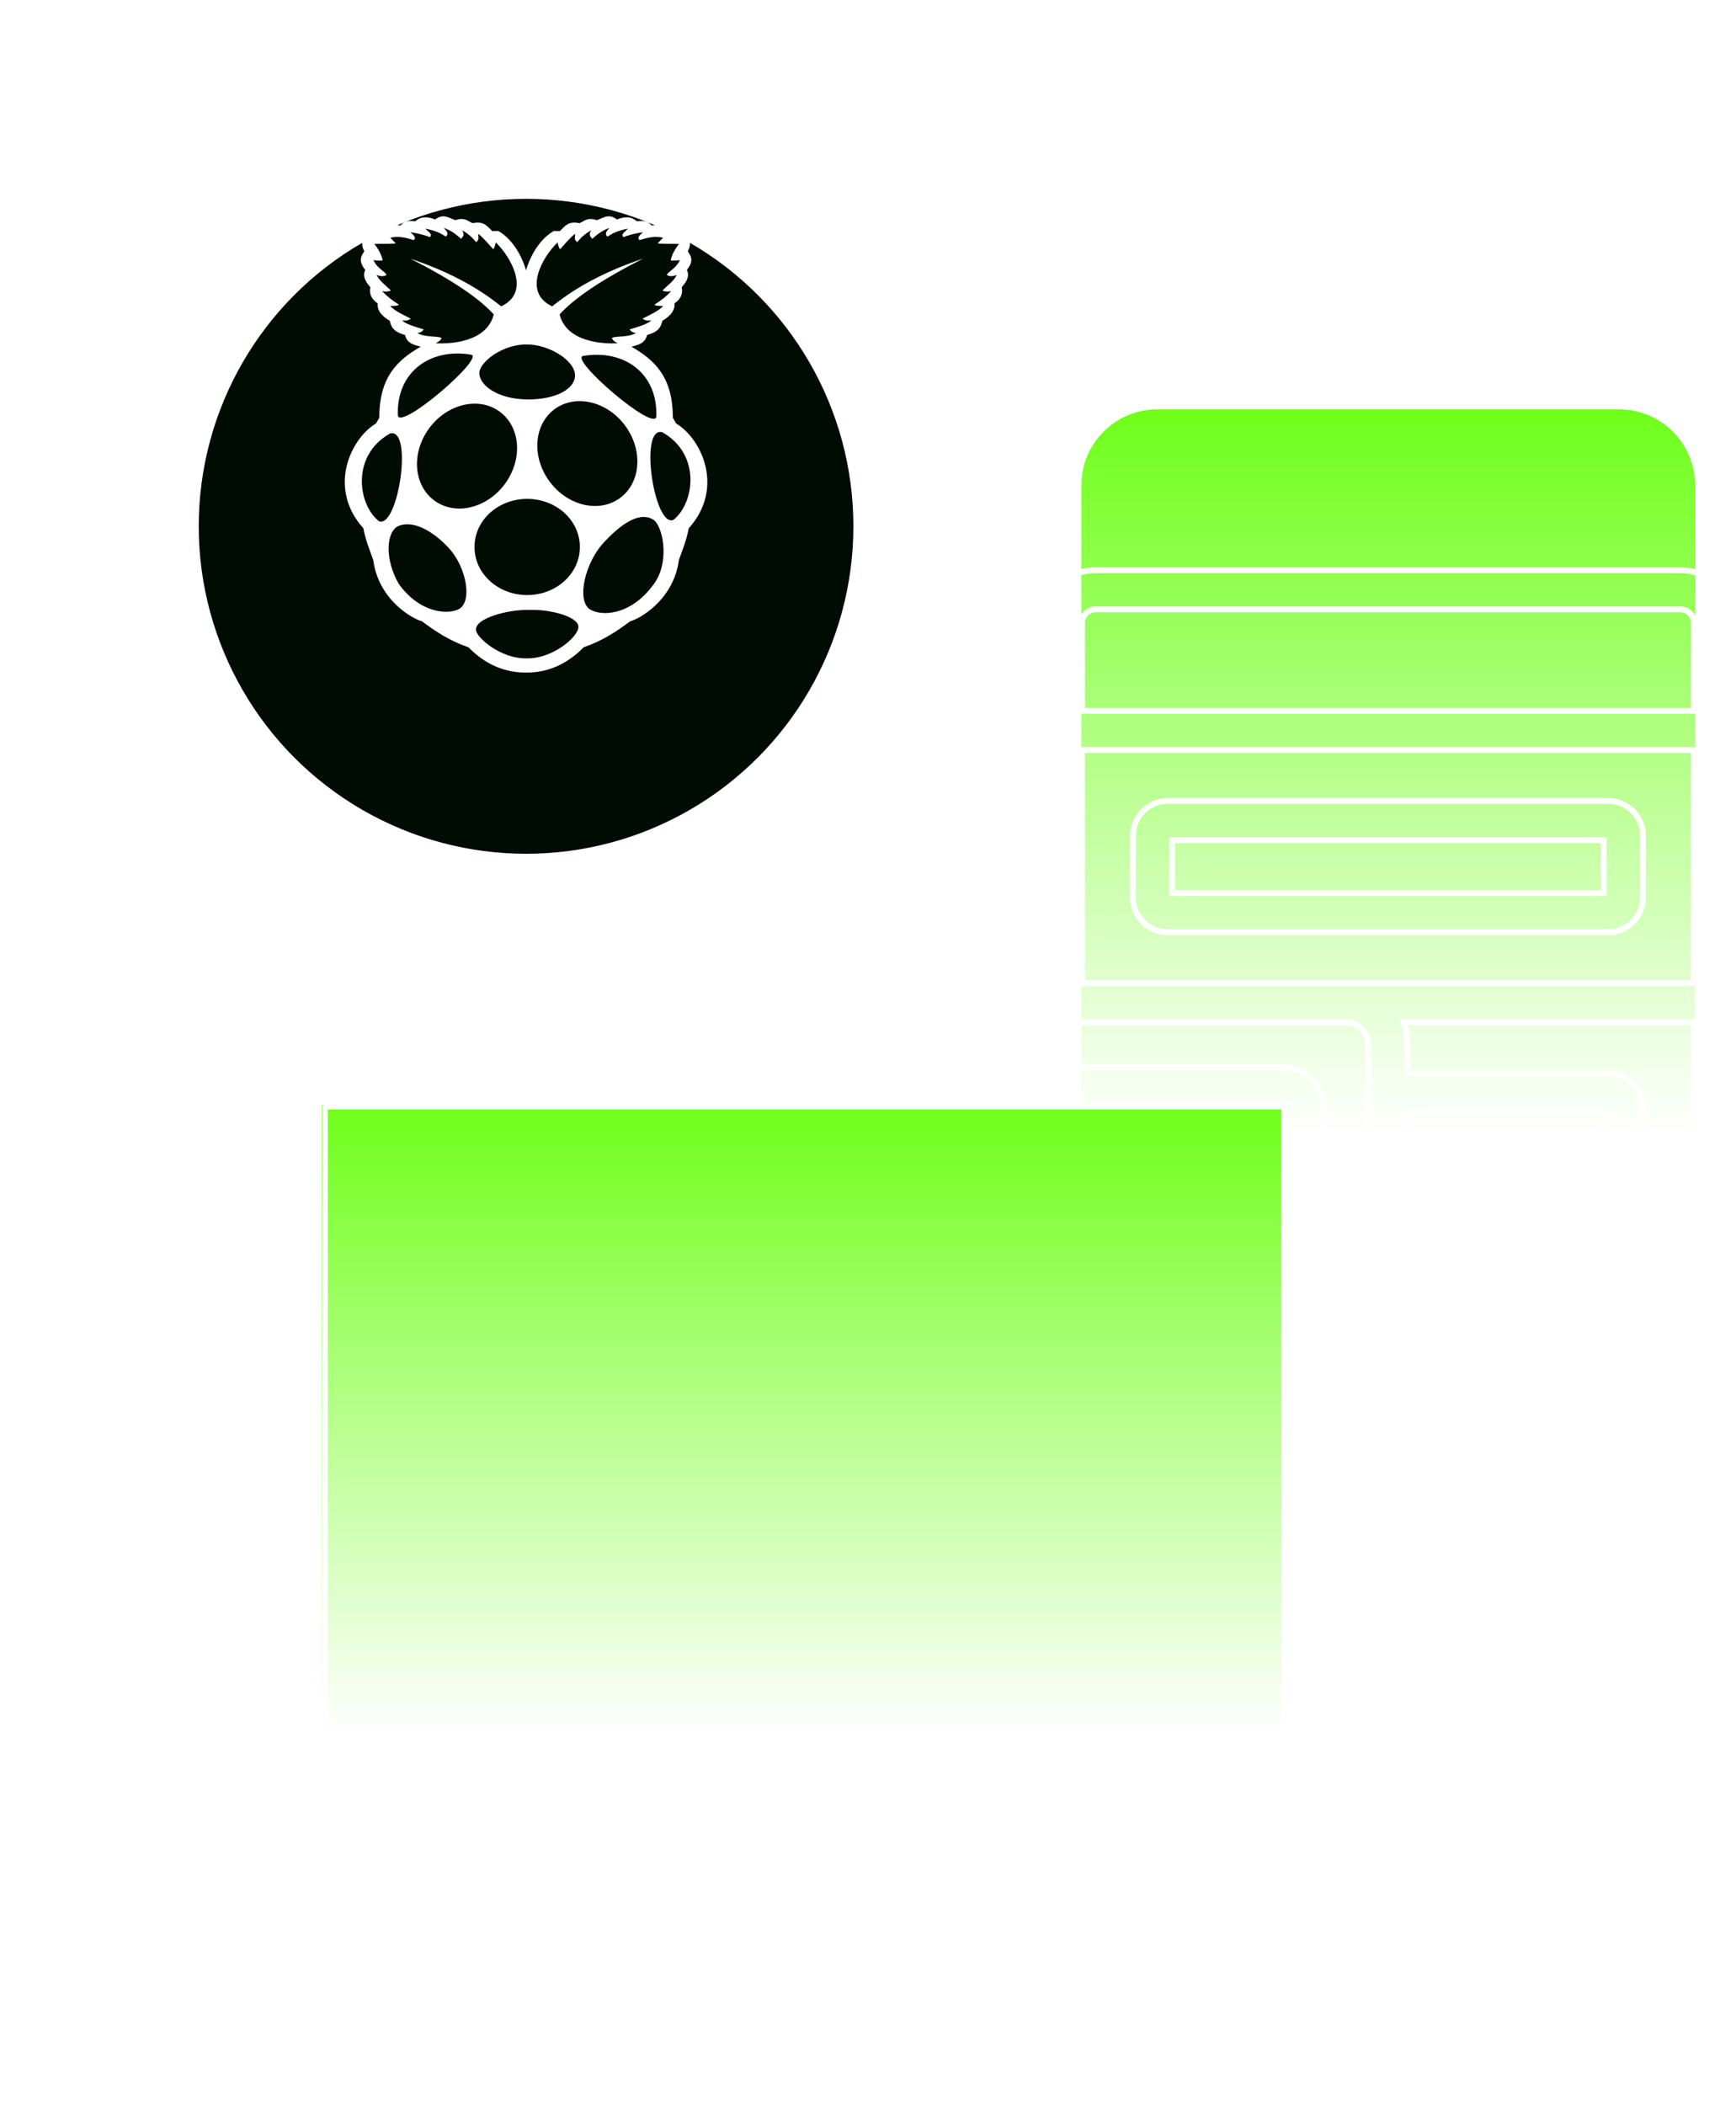 <svg width="297" height="360" viewBox="0 0 297 360" fill="none" xmlns="http://www.w3.org/2000/svg">
<path d="M185 83C185 75.82 190.82 70 198 70H277C284.18 70 290 75.82 290 83V194H185V83Z" fill="url(#paint0_linear_1629_4100)"/>
<rect x="55" y="189" width="165" height="108" fill="url(#paint1_linear_1629_4100)"/>
<path d="M273.879 152.717H274.379V152.217V144.17V143.67H273.879H201.027H200.527V144.17V152.217V152.717H201.027H273.879ZM281.084 142.886V153.501C281.084 156.766 278.428 159.422 275.163 159.422H199.743C196.478 159.422 193.822 156.766 193.822 153.501V142.886C193.822 139.621 196.478 136.965 199.743 136.965H275.163C278.428 136.965 281.084 139.621 281.084 142.886Z" stroke="white"/>
<path d="M56.093 189.213H55.593V189.713V295.87V296.37H56.093H219.219H219.719V295.87V189.713V189.213H219.219H56.093ZM226.424 296.127C226.424 299.958 223.306 303.075 219.476 303.075H55.837C52.006 303.075 48.889 299.958 48.889 296.127V189.457C48.889 185.626 52.006 182.509 55.837 182.509H219.476C223.306 182.509 226.424 185.626 226.424 189.457V296.127Z" stroke="white"/>
<path d="M255.718 237.496H255.218V237.996V245.701V246.201H255.718H272.669H273.169V245.701V237.996V237.496H272.669H255.718ZM273.953 252.905H254.434C251.17 252.905 248.514 250.249 248.514 246.985V236.712C248.514 233.447 251.17 230.791 254.434 230.791H273.953C277.217 230.791 279.873 233.447 279.873 236.712V246.985C279.873 250.249 277.217 252.905 273.953 252.905Z" stroke="white"/>
<path d="M191.085 336.964C191.085 337.013 191.085 337.045 191.086 337.064L191.086 337.08V337.08C191.086 337.082 191.087 337.097 191.089 337.115L191.089 337.133C191.089 337.242 191.089 337.437 191.089 337.776C191.089 338.315 191.089 339.219 191.089 340.714C191.089 342.966 191.089 346.562 191.089 352.282V352.782H191.589H230.415C232.267 352.782 233.767 354.283 233.767 356.135C233.767 357.987 232.267 359.487 230.415 359.487C219.552 359.487 211.394 359.491 205.253 359.494C198.268 359.497 193.893 359.499 191.116 359.493C188.504 359.487 187.318 359.474 186.706 359.448C186.257 359.429 186.149 359.406 185.971 359.368C185.918 359.357 185.86 359.344 185.785 359.33L185.686 359.312L185.589 359.333C185.493 359.353 185.429 359.374 185.39 359.385C185.36 359.394 185.342 359.399 185.304 359.405C185.203 359.421 184.991 359.438 184.415 359.452C183.278 359.478 180.832 359.491 175.304 359.497C169.791 359.502 161.219 359.5 147.836 359.496C134.394 359.492 116.097 359.487 91.171 359.487C87.34 359.487 84.223 356.37 84.223 352.539V337.044C84.223 333.214 87.34 330.096 91.171 330.096H118.394H118.894V329.596V317.957V317.457H118.394H45.049C39.236 317.457 34.506 312.727 34.506 306.914V216.298C34.506 214.446 36.006 212.945 37.858 212.945C39.71 212.945 41.211 214.446 41.211 216.298V306.914C41.211 309.031 42.932 310.752 45.049 310.752H45.091H45.136H45.185H45.238H45.294H45.354H45.417H45.485H45.556H45.63H45.708H45.789H45.874H45.963H46.055H46.151H46.25H46.352H46.459H46.568H46.681H46.797H46.917H47.04H47.166H47.296H47.43H47.566H47.706H47.849H47.995H48.145H48.298H48.454H48.614H48.776H48.942H49.111H49.283H49.459H49.637H49.819H50.004H50.191H50.382H50.576H50.773H50.973H51.176H51.383H51.592H51.804H52.019H52.237H52.458H52.682H52.908H53.138H53.371H53.606H53.844H54.086H54.33H54.576H54.826H55.078H55.333H55.591H55.852H56.115H56.381H56.65H56.921H57.195H57.472H57.752H58.033H58.318H58.605H58.895H59.187H59.482H59.78H60.08H60.382H60.687H60.995H61.304H61.617H61.931H62.249H62.568H62.89H63.215H63.541H63.87H64.202H64.536H64.872H65.21H65.55H65.893H66.239H66.586H66.935H67.287H67.641H67.997H68.356H68.716H69.079H69.443H69.81H70.179H70.55H70.923H71.298H71.675H72.054H72.436H72.819H73.204H73.591H73.98H74.371H74.763H75.158H75.555H75.953H76.354H76.756H77.16H77.566H77.974H78.383H78.794H79.207H79.622H80.038H80.456H80.876H81.298H81.721H82.146H82.572H83.001H83.43H83.862H84.295H84.729H85.165H85.603H86.042H86.483H86.925H87.368H87.813H88.26H88.708H89.157H89.608H90.06H90.514H90.969H91.425H91.883H92.342H92.802H93.264H93.727H94.191H94.656H95.123H95.591H96.06H96.53H97.002H97.474H97.948H98.423H98.899H99.376H99.855H100.334H100.814H101.296H101.778H102.262H102.746H103.232H103.718H104.205H104.694H105.183H105.673H106.165H106.657H107.15H107.643H108.138H108.633H109.13H109.627H110.125H110.623H111.123H111.623H112.124H112.626H113.128H113.631H114.135H114.639H115.144H115.65H116.156H116.663H117.17H117.678H118.187H118.696H119.206H119.716H120.227H120.738H121.25H121.762H122.274H122.787H123.301H123.815H124.329H124.843H125.358H125.874H126.389H126.905H127.421H127.938H128.455H128.972H129.489H130.007H130.524H131.042H131.56H132.079H132.597H133.116H133.634H134.153H134.672H135.191H135.71H136.23H136.749H137.268H137.787H138.306H138.826H139.345H139.864H140.383H140.902H141.421H141.94H142.459H142.977H143.496H144.014H144.532H145.05H145.568H146.085H146.602H147.119H147.636H148.153H148.669H149.185H149.7H150.216H150.73H151.245H151.759H152.273H152.786H153.299H153.812H154.324H154.835H155.346H155.857H156.367H156.877H157.386H157.894H158.402H158.91H159.416H159.923H160.428H160.933H161.437H161.941H162.444H162.946H163.448H163.948H164.448H164.948H165.446H165.944H166.441H166.937H167.433H167.927H168.421H168.913H169.405H169.896H170.387H170.876H171.364H171.851H172.338H172.823H173.307H173.791H174.273H174.754H175.234H175.713H176.192H176.669H177.144H177.619H178.093H178.565H179.036H179.506H179.975H180.443H180.909H181.375H181.839H182.301H182.763H183.223H183.682H184.139H184.595H185.05H185.503H185.955H186.406H186.855H187.303H187.749H188.194H188.637H189.079H189.52H189.959H190.396H190.832H191.266H191.699H192.13H192.559H192.987H193.413H193.838H194.261H194.682H195.102H195.52H195.936H196.35H196.763H197.174H197.583H197.99H198.396H198.8H199.202H199.602H200H200.396H200.791H201.183H201.574H201.962H202.349H202.734H203.117H203.498H203.876H204.253H204.628H205.001H205.371H205.74H206.106H206.471H206.833H207.193H207.551H207.907H208.26H208.612H208.961H209.308H209.653H209.995H210.335H210.673H211.009H211.342H211.674H212.002H212.329H212.653H212.974H213.293H213.61H213.925H214.236H214.546H214.853H215.158H215.46H215.759H216.056H216.351H216.643H216.932H217.219H217.503H217.784H218.063H218.34H218.613H218.884H219.153H219.418H219.681H219.941H220.199H220.453H220.705H220.954H221.201H221.444H221.685H221.923H222.158H222.39H222.619H222.845H223.069H223.289H223.507H223.721H223.933H224.141H224.347H224.55H224.749H224.946H225.139H225.33H225.517H225.701H225.882H226.06H226.235H226.407H226.575H226.741H226.903H227.062H227.217H227.37H227.519H227.665H227.807H227.947H228.083H228.215H228.345H228.471H228.593H228.712H228.828H228.941H229.049H229.155H229.257H229.355H229.451H229.542H229.63H229.715H229.796H229.873H229.947H230.017H230.084H230.147H230.206H230.262C232.379 310.752 234.1 309.031 234.1 306.914V178.67C234.1 176.553 232.379 174.831 230.262 174.831H45.049C42.932 174.831 41.211 176.553 41.211 178.67V198.32C41.211 200.172 39.71 201.672 37.858 201.672C36.006 201.672 34.506 200.172 34.506 198.32V178.67C34.506 172.857 39.236 168.126 45.049 168.126H177.912H178.412V167.626V106.502C178.412 101.539 182.451 97.5 187.415 97.5H287.491C292.454 97.5 296.493 101.539 296.494 106.502V106.517V106.537V106.562V106.592V106.628V106.669V106.716V106.768V106.825V106.887V106.955V107.027V107.105V107.188V107.277V107.37V107.468V107.572V107.681V107.794V107.913V108.036V108.165V108.299V108.437V108.58V108.729V108.882V109.04V109.203V109.37V109.543V109.72V109.902V110.088V110.279V110.475V110.676V110.881V111.091V111.306V111.525V111.748V111.976V112.209V112.446V112.687V112.933V113.184V113.439V113.698V113.961V114.229V114.501V114.778V115.058V115.343V115.633V115.926V116.224V116.525V116.831V117.141V117.455V117.774V118.096V118.422V118.753V119.087V119.425V119.767V120.114V120.464V120.818V121.176V121.537V121.903V122.272V122.645V123.022V123.403V123.787V124.175V124.567V124.962V125.361V125.764V126.17V126.579V126.993V127.41V127.83V128.254V128.681V129.112V129.546V129.983V130.424V130.869V131.316V131.767V132.222V132.679V133.14V133.604V134.071V134.541V135.015V135.492V135.971V136.454V136.94V137.43V137.922V138.417V138.915V139.416V139.92V140.427V140.937V141.45V141.965V142.484V143.005V143.529V144.056V144.586V145.119V145.654V146.192V146.732V147.275V147.821V148.37V148.921V149.474V150.03V150.589V151.15V151.714V152.28V152.849V153.42V153.993V154.569V155.147V155.728V156.311V156.896V157.483V158.073V158.665V159.259V159.855V160.454V161.054V161.657V162.262V162.869V163.478V164.089V164.702V165.317V165.934V166.553V167.174V167.797V168.422V169.048V169.677V170.307V170.939V171.573V172.209V172.846V173.485V174.126V174.769V175.413V176.059V176.706V177.355V178.006V178.658V179.312V179.967V180.624V181.282V181.941V182.602V183.265V183.929V184.594V185.26V185.928V186.597V187.268V187.94V188.613V189.287V189.962V190.639V191.316V191.995V192.675V193.356V194.038V194.721V195.405V196.09V196.776V197.464V198.152V198.84V199.53V200.221V200.913V201.605V202.298V202.992V203.687V204.382V205.079V205.776V206.473V207.171V207.87V208.57V209.27V209.971V210.672V211.374V212.076V212.779V213.482V214.186V214.89V215.595V216.3V217.005V217.711V218.417V219.123V219.83V220.537V221.244V221.951V222.659V223.366V224.074V224.782V225.49V226.198V226.907V227.615V228.323V229.031V229.74V230.448V231.156V231.864V232.572V233.28V233.988V234.696V235.403V236.11V236.817V237.524V238.23V238.936V239.642V240.348V241.053V241.758V242.462V243.166V243.87V244.573V245.275V245.977V246.679V247.38V248.08V248.78V249.479V250.178V250.876V251.573V252.27V252.966V253.661V254.355V255.049V255.742V256.434V257.125V257.815V258.504V259.193V259.88V260.567V261.252V261.937V262.621V263.303V263.985V264.665V265.345V266.023V266.7V267.376V268.051V268.724V269.396V270.067V270.737V271.406V272.073V272.739V273.403V274.066V274.728V275.389V276.047V276.705V277.361V278.015V278.668V279.32V279.969V280.618V281.264V281.909V282.552V283.194V283.834V284.472V285.109V285.744V286.377V287.008V287.637V288.265V288.89V289.514V290.136V290.756V291.374V291.99V292.604V293.216V293.826V294.434V295.04V295.644V296.246V296.845V297.442V298.038V298.631V299.221V299.81V300.396V300.98V301.562V302.141V302.718V303.293V303.865V304.435V305.002V305.567V306.129V306.689V307.247V307.802V308.354V308.904V309.451V309.995V310.537V311.076V311.613V312.147V312.678V313.206V313.732V314.254V314.774V315.291V315.805V316.317V316.825V317.331V317.833V318.333V318.829V319.323V319.814V320.301V320.786V321.267V321.745V322.22V322.692V323.161V323.627V324.089V324.548V325.004V325.456V325.906V326.352V326.794V327.233V327.669V328.102V328.531V328.956V329.378V329.797V330.212V330.623V331.031V331.436V331.836V332.234V332.627V333.017V333.403V333.785V334.164V334.539V334.91V335.278V335.641V336.001V336.357V336.709V337.057V337.401V337.741V338.077V338.41V338.738V339.062V339.383V339.699V340.011V340.319V340.622V340.922V341.218V341.509V341.796V342.079V342.357V342.632V342.901V343.167V343.428V343.685V343.938V344.186V344.43V344.669V344.904V345.134V345.36V345.581V345.798V346.01V346.217V346.42V346.619V346.812V347.001V347.185V347.365V347.539V347.709V347.875V348.035V348.19V348.341V348.487V348.628V348.764V348.895V349.021V349.142V349.258V349.369V349.475V349.576V349.672V349.763V349.848V349.929V350.004V350.074V350.139V350.199V350.253V350.302V350.346V350.384V350.417V350.445V350.468V350.485C296.494 355.448 292.455 359.487 287.491 359.487H248.393C246.541 359.487 245.04 357.987 245.04 356.135C245.04 354.283 246.541 352.782 248.393 352.782H287.491C288.759 352.782 289.789 351.752 289.789 350.485V221.901V221.401H289.289H241.306H240.806V221.901V306.914C240.806 312.727 236.076 317.457 230.263 317.457H185.617H185.117V317.957V329.744V330.133L185.495 330.228L185.5 330.23L185.501 330.23L185.502 330.23L185.513 330.233L185.525 330.235C188.651 330.866 191.047 333.654 191.085 336.964ZM191.085 336.964L191.09 336.964C191.09 336.96 191.09 336.956 191.091 336.952C191.092 336.947 191.093 336.934 191.095 336.925C191.097 336.912 191.107 336.87 191.116 336.842C191.13 336.811 191.188 336.755 191.274 336.701M191.085 336.964C191.085 336.965 191.085 336.965 191.085 336.965L191.09 336.965C191.089 336.975 191.089 336.982 191.089 336.983C191.088 336.995 191.088 337.015 191.087 337.022L191.087 337.023C191.087 337.039 191.087 337.041 191.087 337.036L191.088 337.024C191.088 337.024 191.088 337.023 191.088 337.021C191.089 337.014 191.091 336.998 191.094 336.979C191.094 336.976 191.095 336.971 191.097 336.965L191.584 336.96M191.274 336.701C191.205 336.76 191.151 336.822 191.134 336.853C191.122 336.88 191.106 336.925 191.102 336.942C191.1 336.948 191.098 336.956 191.097 336.964L191.584 336.96M191.274 336.701C191.342 336.657 191.429 336.615 191.523 336.587M191.274 336.701C191.325 336.657 191.384 336.614 191.441 336.587C191.468 336.585 191.495 336.585 191.523 336.587M191.584 336.96C191.583 336.837 191.579 336.715 191.571 336.593M191.584 336.96C191.586 337.166 191.587 337.006 191.588 337.006C191.589 337.006 191.589 337.087 191.589 337.441L191.571 336.593M191.571 336.593C191.555 336.59 191.539 336.588 191.523 336.587M191.571 336.593L191.523 336.587M289.288 121.556H289.788V121.056V106.502C289.788 105.235 288.758 104.205 287.491 104.205H187.415C186.148 104.205 185.117 105.235 185.117 106.502V121.056V121.556H185.617H289.288ZM185.617 128.26H185.117V128.76V167.626V168.126H185.617H230.262H230.262H289.288H289.788V167.626V128.76V128.26H289.288H185.617ZM241.306 190.241H240.806V190.741V198.787V199.287H241.306H273.879H274.379V198.787V190.741V190.241H273.879H241.306ZM156.417 329.596V330.096H156.917H177.912H178.412V329.596V317.957V317.457H177.912H156.917H156.417V317.957V329.596ZM126.099 317.457H125.599V317.957V329.596V330.096H126.099H149.213H149.713V329.596V317.957V317.457H149.213H126.099ZM91.427 336.801H90.927V337.301V352.282V352.782H91.427H183.883H184.383V352.282V337.301V336.801H183.883H181.778C181.772 336.801 181.764 336.801 181.755 336.801H91.427ZM240.806 214.197V214.697H241.306H289.288H289.788V214.197V175.331V174.831H289.288H240.79H240.106L240.313 175.483C240.853 177.18 240.84 178.631 240.817 181.147C240.811 181.717 240.806 182.342 240.806 183.036V183.536H241.306H275.163C278.427 183.536 281.084 186.192 281.084 189.456V200.071C281.084 203.336 278.427 205.992 275.163 205.992H241.306H240.806V206.492V214.197Z" stroke="white"/>
<g filter="url(#filter0_d_1629_4100)">
<circle cx="90" cy="76" r="56" fill="#010C04"/>
</g>
<g clip-path="url(#clip0_1629_4100)">
<path d="M115.668 72.412L115.107 71.428C115.129 64.358 111.849 61.477 108.024 59.286C109.181 58.981 110.376 58.73 110.704 57.276C112.693 56.767 113.109 55.846 113.309 54.871C113.829 54.524 115.569 53.551 115.387 51.877C116.362 51.204 116.905 50.341 116.629 49.117C117.676 47.975 117.952 47.031 117.507 46.16C118.765 44.599 118.207 43.789 117.67 42.969C118.612 41.261 117.781 39.43 115.148 39.736C114.101 38.197 111.818 38.547 111.465 38.554C111.069 38.06 110.548 37.637 108.944 37.842C107.904 36.915 106.742 37.074 105.544 37.529C104.12 36.423 103.179 37.309 102.103 37.645C100.38 37.09 99.986 37.85 99.139 38.159C97.26 37.768 96.689 38.619 95.788 39.518L94.74 39.498C91.905 41.143 90.497 44.493 89.998 46.215C89.499 44.493 88.094 41.142 85.26 39.498L84.212 39.518C83.31 38.619 82.739 37.768 80.859 38.159C80.013 37.849 79.62 37.09 77.896 37.644C77.19 37.424 76.54 36.967 75.775 36.99L75.777 36.991C75.376 37.003 74.945 37.148 74.456 37.529C73.257 37.074 72.095 36.915 71.056 37.842C69.451 37.637 68.93 38.06 68.534 38.554C68.182 38.547 65.898 38.198 64.851 39.736C62.219 39.43 61.387 41.261 62.33 42.969C61.792 43.789 61.235 44.599 62.492 46.161C62.048 47.031 62.323 47.975 63.371 49.118C63.094 50.341 63.638 51.205 64.612 51.877C64.43 53.551 66.171 54.525 66.691 54.872C66.891 55.847 67.307 56.768 69.295 57.277C69.623 58.73 70.818 58.981 71.976 59.287C68.15 61.477 64.87 64.358 64.893 71.428L64.332 72.413C59.947 75.04 56 83.484 62.171 90.347C62.574 92.496 63.25 94.039 63.852 95.747C64.752 102.629 70.627 105.852 72.177 106.233C74.447 107.936 76.866 109.553 80.138 110.685C83.223 113.819 86.565 115.013 89.926 115.011C89.975 115.011 90.025 115.012 90.074 115.011C93.435 115.013 96.777 113.819 99.862 110.685C103.135 109.553 105.553 107.936 107.824 106.233C109.373 105.852 115.248 102.629 116.149 95.747C116.75 94.039 117.426 92.496 117.829 90.347C124 83.484 120.054 75.039 115.668 72.412ZM112.292 71.204C112.063 74.052 97.222 61.287 99.784 60.864C106.739 59.707 112.525 63.776 112.292 71.204ZM105.739 85.394C102.007 87.803 96.629 86.248 93.726 81.922C90.824 77.596 91.496 72.136 95.229 69.728C98.961 67.319 104.34 68.874 107.242 73.2C110.144 77.526 109.472 82.986 105.739 85.394ZM95.394 41.45C95.522 42.089 95.668 42.494 95.834 42.613C96.659 41.729 97.333 40.823 98.395 39.972C98.399 40.472 98.143 41.014 98.775 41.411C99.345 40.645 100.114 39.961 101.136 39.381C100.644 40.23 101.052 40.487 101.317 40.839C102.097 40.17 102.838 39.492 104.278 38.967C103.884 39.446 103.334 39.914 103.918 40.465C104.721 39.963 105.53 39.461 107.439 39.105C107.009 39.584 106.12 40.064 106.659 40.544C107.668 40.158 108.785 39.878 110.02 39.716C109.429 40.202 108.935 40.679 109.42 41.056C110.5 40.724 111.988 40.276 113.442 40.662L112.522 41.588C112.42 41.712 114.675 41.685 116.163 41.706C115.62 42.461 115.066 43.189 114.743 44.485C114.89 44.635 115.628 44.552 116.323 44.485C115.61 45.987 114.372 46.365 114.082 47.008C114.518 47.338 115.123 47.252 115.783 47.028C115.27 48.086 114.193 48.81 113.342 49.669C113.557 49.821 113.933 49.912 114.823 49.807C114.037 50.642 113.087 51.406 111.961 52.093C112.161 52.323 112.846 52.314 113.482 52.329C112.463 53.327 111.15 53.844 109.921 54.497C110.534 54.916 110.972 54.818 111.441 54.812C110.571 55.527 109.093 55.899 107.72 56.33C107.981 56.736 108.242 56.847 108.8 56.961C107.347 57.765 105.265 57.397 104.678 57.808C104.82 58.212 105.219 58.476 105.698 58.695C103.359 58.831 96.96 58.61 95.734 53.768C98.129 51.137 102.5 48.049 110.018 44.23C104.169 46.188 98.891 48.797 94.473 52.388C89.279 49.97 92.86 43.871 95.394 41.45ZM90.151 58.913V58.913C93.834 58.873 98.394 61.62 98.376 64.208C98.36 66.492 95.173 68.341 90.179 68.306C85.289 68.249 81.996 65.983 82.008 63.769C82.017 61.948 86.001 58.807 90.151 58.913ZM71.411 56.961C71.969 56.847 72.23 56.736 72.491 56.33C71.118 55.899 69.639 55.527 68.77 54.812C69.239 54.818 69.677 54.916 70.29 54.497C69.06 53.844 67.748 53.327 66.729 52.329C67.364 52.314 68.05 52.323 68.249 52.093C67.124 51.406 66.174 50.642 65.388 49.807C66.278 49.912 66.653 49.821 66.869 49.669C66.018 48.81 64.941 48.086 64.427 47.028C65.088 47.252 65.692 47.338 66.128 47.008C65.839 46.365 64.6 45.987 63.887 44.485C64.583 44.552 65.32 44.635 65.468 44.485C65.145 43.19 64.591 42.461 64.048 41.707C65.536 41.685 67.792 41.713 67.69 41.589L66.769 40.662C68.223 40.277 69.711 40.724 70.791 41.056C71.276 40.68 70.783 40.203 70.191 39.716C71.427 39.879 72.543 40.159 73.552 40.544C74.092 40.064 73.202 39.585 72.772 39.105C74.681 39.462 75.49 39.963 76.293 40.465C76.877 39.915 76.327 39.447 75.933 38.967C77.373 39.492 78.114 40.17 78.895 40.84C79.159 40.488 79.567 40.23 79.075 39.381C80.097 39.961 80.866 40.645 81.436 41.411C82.068 41.014 81.813 40.472 81.816 39.972C82.878 40.823 83.552 41.729 84.378 42.613C84.544 42.494 84.689 42.09 84.818 41.451C87.351 43.872 90.932 49.971 85.738 52.389C81.32 48.8 76.045 46.191 70.199 44.234C77.713 48.05 82.083 51.138 84.477 53.768C83.25 58.61 76.852 58.831 74.512 58.695C74.991 58.476 75.391 58.212 75.533 57.808C74.946 57.397 72.864 57.765 71.411 56.961ZM80.57 60.645C83.132 61.069 68.292 73.834 68.063 70.986C67.83 63.559 73.616 59.489 80.57 60.645ZM64.813 89.113C61.207 86.256 60.045 77.888 66.731 74.127C70.761 73.063 68.092 90.547 64.813 89.113ZM78.68 104.064C76.646 105.273 71.707 104.775 68.195 99.807C65.828 95.638 66.133 91.396 67.795 90.15C70.281 88.658 74.123 90.673 77.08 94.052C79.656 97.109 80.83 102.481 78.68 104.064ZM74.645 85.83C70.912 83.422 70.239 77.962 73.142 73.636C76.044 69.31 81.423 67.755 85.155 70.164C88.887 72.573 89.56 78.032 86.658 82.358C83.755 86.684 78.377 88.239 74.645 85.83ZM90.232 112.579C85.758 112.769 81.371 108.969 81.428 107.652C81.361 105.72 86.876 104.213 90.472 104.301C94.091 104.146 98.946 105.449 98.956 107.179C99.016 108.858 94.552 112.652 90.232 112.579ZM99.2 93.535C99.226 98.054 95.214 101.736 90.239 101.76C85.265 101.784 81.21 98.14 81.184 93.622C81.184 93.593 81.184 93.564 81.184 93.535C81.158 89.017 85.17 85.335 90.144 85.311C95.119 85.287 99.173 88.931 99.199 93.449C99.2 93.478 99.2 93.507 99.2 93.535ZM111.732 100.047C107.876 105.316 102.657 105.521 100.712 104.054C98.679 102.164 100.231 96.299 103.019 93.083V93.082C106.208 89.534 109.619 87.218 111.994 89.028C113.593 90.597 114.531 96.508 111.732 100.047ZM115.218 88.896C111.939 90.33 109.27 72.845 113.3 73.909C119.986 77.67 118.824 86.038 115.218 88.896Z" fill="white"/>
</g>
<defs>
<filter id="filter0_d_1629_4100" x="0" y="0" width="180" height="180" filterUnits="userSpaceOnUse" color-interpolation-filters="sRGB">
<feFlood flood-opacity="0" result="BackgroundImageFix"/>
<feColorMatrix in="SourceAlpha" type="matrix" values="0 0 0 0 0 0 0 0 0 0 0 0 0 0 0 0 0 0 127 0" result="hardAlpha"/>
<feOffset dy="14"/>
<feGaussianBlur stdDeviation="17"/>
<feComposite in2="hardAlpha" operator="out"/>
<feColorMatrix type="matrix" values="0 0 0 0 0.373 0 0 0 0 1 0 0 0 0 0 0 0 0 0.6 0"/>
<feBlend mode="normal" in2="BackgroundImageFix" result="effect1_dropShadow_1629_4100"/>
<feBlend mode="normal" in="SourceGraphic" in2="effect1_dropShadow_1629_4100" result="shape"/>
</filter>
<linearGradient id="paint0_linear_1629_4100" x1="237.5" y1="70" x2="237.5" y2="194" gradientUnits="userSpaceOnUse">
<stop stop-color="#5FFF00"/>
<stop offset="0" stop-color="#5FFF00" stop-opacity="0.9"/>
<stop offset="1" stop-color="#5FFF00" stop-opacity="0"/>
</linearGradient>
<linearGradient id="paint1_linear_1629_4100" x1="137.5" y1="189" x2="137.5" y2="297" gradientUnits="userSpaceOnUse">
<stop stop-color="#5FFF00"/>
<stop offset="0" stop-color="#5FFF00" stop-opacity="0.9"/>
<stop offset="1" stop-color="#5FFF00" stop-opacity="0"/>
</linearGradient>
<clipPath id="clip0_1629_4100">
<rect width="78.022" height="78.022" fill="white" transform="translate(50.988 36.989)"/>
</clipPath>
</defs>
</svg>
